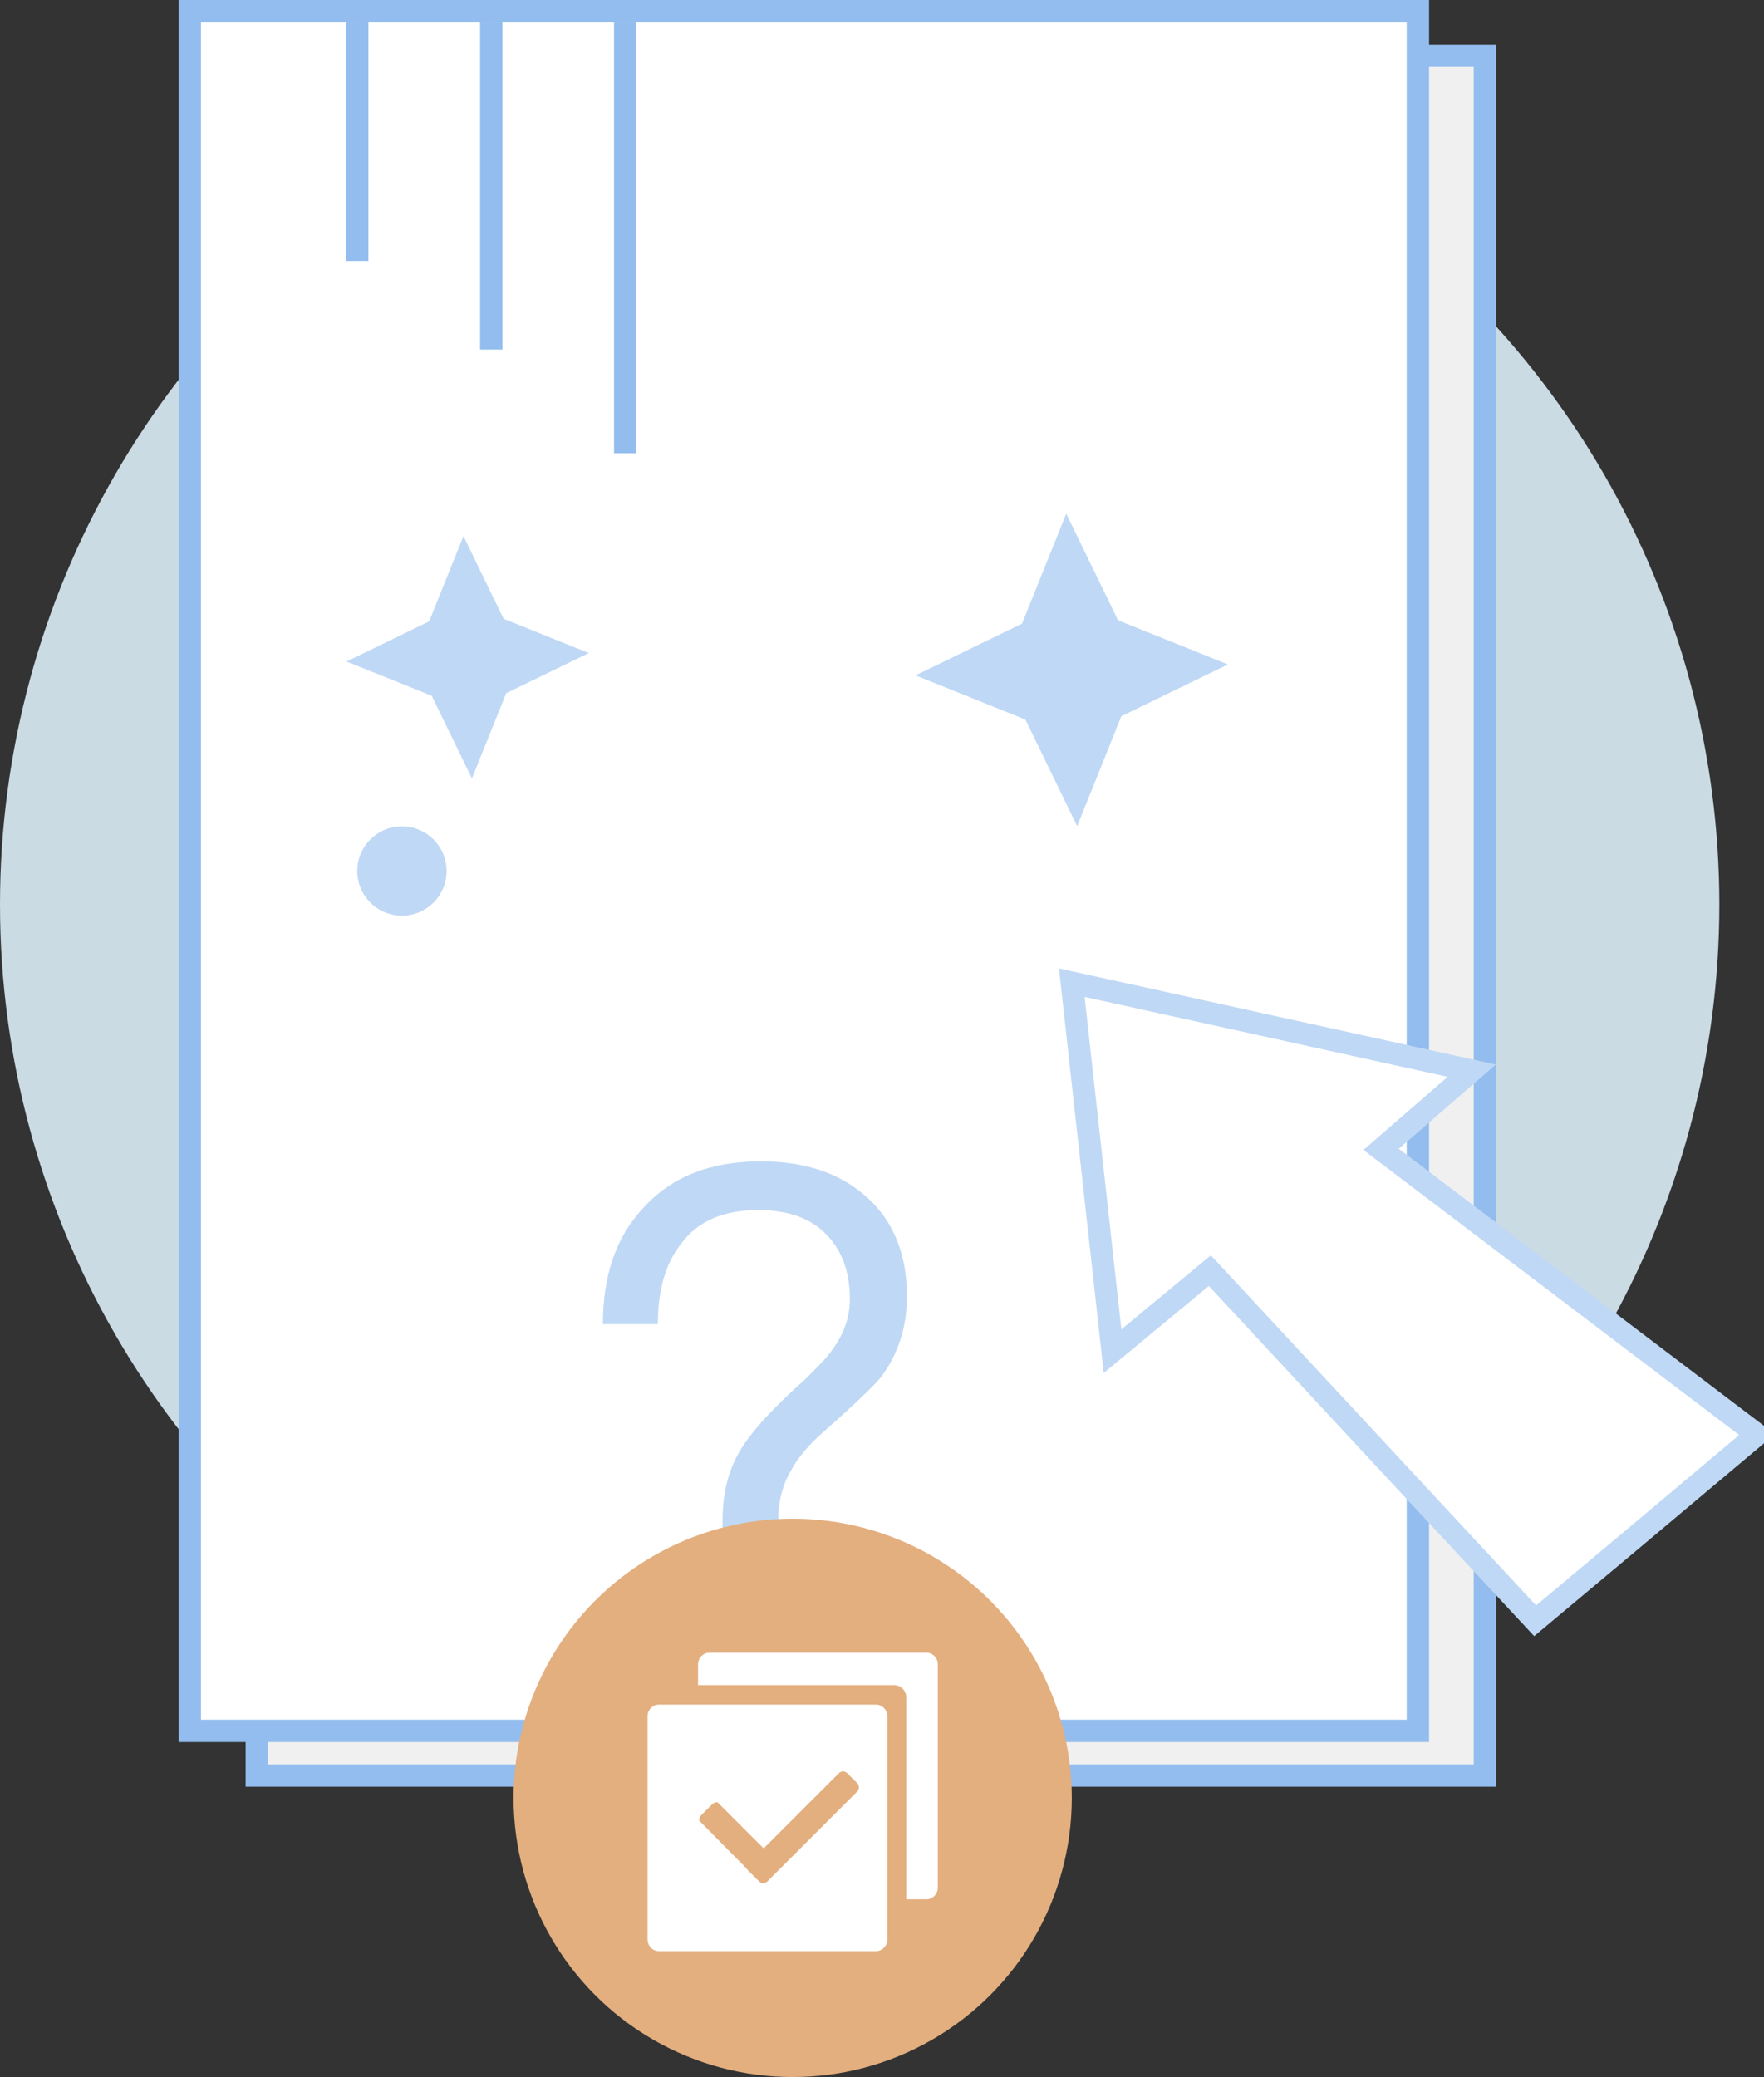 <?xml version="1.0" encoding="UTF-8"?>
<svg width="79px" height="93px" viewBox="0 0 79 93" version="1.1" xmlns="http://www.w3.org/2000/svg" xmlns:xlink="http://www.w3.org/1999/xlink">
    <rect x="0" y="0" width="79" height="93" fill="#333333" stroke="none"/>
    <!-- Generator: Sketch 52.1 (67048) - http://www.bohemiancoding.com/sketch -->
    <title>选择目标系统</title>
    <desc>Created with Sketch.</desc>
    <g id="Page-1" stroke="none" stroke-width="1" fill="none" fill-rule="evenodd">
        <g id="数据分发-copy" transform="translate(-1068, -595)">
            <g id="选择目标系统" transform="translate(1068, 595)">
                <g id="Group-20">
                    <circle id="Oval" fill="#CBDBE4" cx="38.5" cy="40.5" r="38.5"></circle>
                    <path d="M11.5,2.5 L11.5,79.5 L66.5,79.5 L66.5,2.5 L11.5,2.5 Z" id="Rectangle" stroke="#93BDEE" fill="#F0F0F0"></path>
                    <path d="M8.5,0.5 L8.5,77.5 L63.5,77.5 L63.5,0.5 L8.5,0.5 Z" id="Rectangle" stroke="#93BDEE" fill="#FFFFFF"></path>
                </g>
                <path d="M34.073,52 C31.829,52 30.085,52.685 28.838,54.056 C27.592,55.365 27,57.11 27,59.291 L29.461,59.291 C29.461,57.764 29.804,56.58 30.49,55.708 C31.237,54.68 32.39,54.181 33.948,54.181 C35.257,54.181 36.285,54.524 37.002,55.272 C37.687,55.957 38.061,56.923 38.061,58.169 C38.061,59.042 37.749,59.852 37.126,60.631 C36.939,60.88 36.565,61.254 36.067,61.752 C34.384,63.248 33.356,64.432 32.92,65.367 C32.546,66.146 32.359,67.049 32.359,68.077 L32.359,68.794 L34.852,68.794 L34.852,68.077 C34.852,67.236 35.039,66.488 35.444,65.803 C35.755,65.242 36.223,64.681 36.908,64.089 C38.279,62.874 39.12,62.064 39.432,61.69 C40.211,60.662 40.616,59.447 40.616,58.045 C40.616,56.175 40.024,54.711 38.871,53.651 C37.656,52.53 36.067,52 34.073,52 Z M33.605,70.975 C33.076,70.975 32.64,71.131 32.266,71.505 C31.892,71.848 31.736,72.284 31.736,72.813 C31.736,73.343 31.892,73.779 32.266,74.153 C32.64,74.496 33.076,74.683 33.605,74.683 C34.135,74.683 34.571,74.496 34.945,74.153 C35.319,73.811 35.506,73.374 35.506,72.813 C35.506,72.284 35.319,71.848 34.976,71.505 C34.603,71.131 34.135,70.975 33.605,70.975 Z" id="？" fill="#BFD8F5"></path>
                <path d="M65.911,47.94 L48,44 L49.825,60.499 L54.183,56.894 C60.664,63.874 65.52,69.1 68.751,72.571 C71.107,70.604 74.42,67.825 78.688,64.234 L61.853,51.464 L65.911,47.94 Z" id="Path-3" stroke="#BFD8F5" fill="#FFFFFF"></path>
                <polygon id="Star" fill="#BFD8F5" transform="translate(20.945, 29.43) rotate(43) translate(-20.945, -29.43) " points="20.945 31.788 17.106 33.269 18.587 29.43 17.106 25.591 20.945 27.072 24.784 25.591 23.303 29.43 24.784 33.269"></polygon>
                <polygon id="Star" fill="#BFD8F5" transform="translate(47.996, 29.996) rotate(43) translate(-47.996, -29.996) " points="47.996 33.036 43.046 34.945 44.955 29.996 43.046 25.046 47.996 26.955 52.945 25.046 51.036 29.996 52.945 34.945"></polygon>
                <polygon id="Star" fill="#9299AF" transform="translate(22, 30) rotate(43) translate(-22, -30) " points="22 30 15.938 33.5 22 30 22 23 22 30 28.062 33.5"></polygon>
                <path d="M16,1 L16,11.687" id="Path-4" stroke="#93BDEE"></path>
                <path d="M22,1 L22,15.653" id="Path-5" stroke="#93BDEE"></path>
                <path d="M28,1 L28,20.295" id="Path-6" stroke="#93BDEE"></path>
                <path d="M18,41 C19.105,41 20,40.105 20,39 C20,37.895 19.105,37 18,37 C16.895,37 16,37.895 16,39 C16,40.105 16.895,41 18,41 Z" id="Oval-6" fill="#BFD8F5"></path>
                <g id="Group-7" transform="translate(23, 68)">
                    <circle id="Oval-5" fill="#E3AF7F" cx="12.5" cy="12.5" r="12.5"></circle>
                    <g id="Page-1" transform="translate(6, 6)" fill="#FFFFFF">
                        <path d="M12.489,0 L2.772,0 C2.49,0 2.261,0.235 2.261,0.526 L2.261,1.453 L11.049,1.453 C11.346,1.453 11.587,1.7 11.587,2.006 L11.587,11.04 L12.489,11.04 C12.771,11.04 13,10.804 13,10.514 L13,0.526 C13,0.235 12.771,0 12.489,0" id="Fill-1"></path>
                        <g id="Group-6" transform="translate(0, 2.324)">
                            <path d="M4.581,7.503 C4.504,7.447 4.428,7.33 4.395,7.297 L2.332,5.215 C2.28,5.163 2.322,5.036 2.426,4.931 L2.87,4.488 C2.974,4.383 3.102,4.341 3.154,4.394 L5.2,6.439 L8.571,3.068 C8.673,2.967 8.84,2.969 8.944,3.073 L9.388,3.517 C9.492,3.621 9.494,3.788 9.393,3.89 L5.364,7.919 C5.263,8.02 5.096,8.018 4.991,7.913 L4.581,7.503 Z M0.512,2.90513835e-05 C0.229,2.90513835e-05 0,0.235 0,0.526 L0,10.514 C0,10.804 0.229,11.04 0.512,11.04 L10.228,11.04 C10.51,11.04 10.739,10.804 10.739,10.514 L10.739,0.526 C10.739,0.235 10.51,2.90513835e-05 10.228,2.90513835e-05 L0.512,2.90513835e-05 Z" id="Fill-4"></path>
                        </g>
                    </g>
                </g>
            </g>
        </g>
    </g>
</svg>